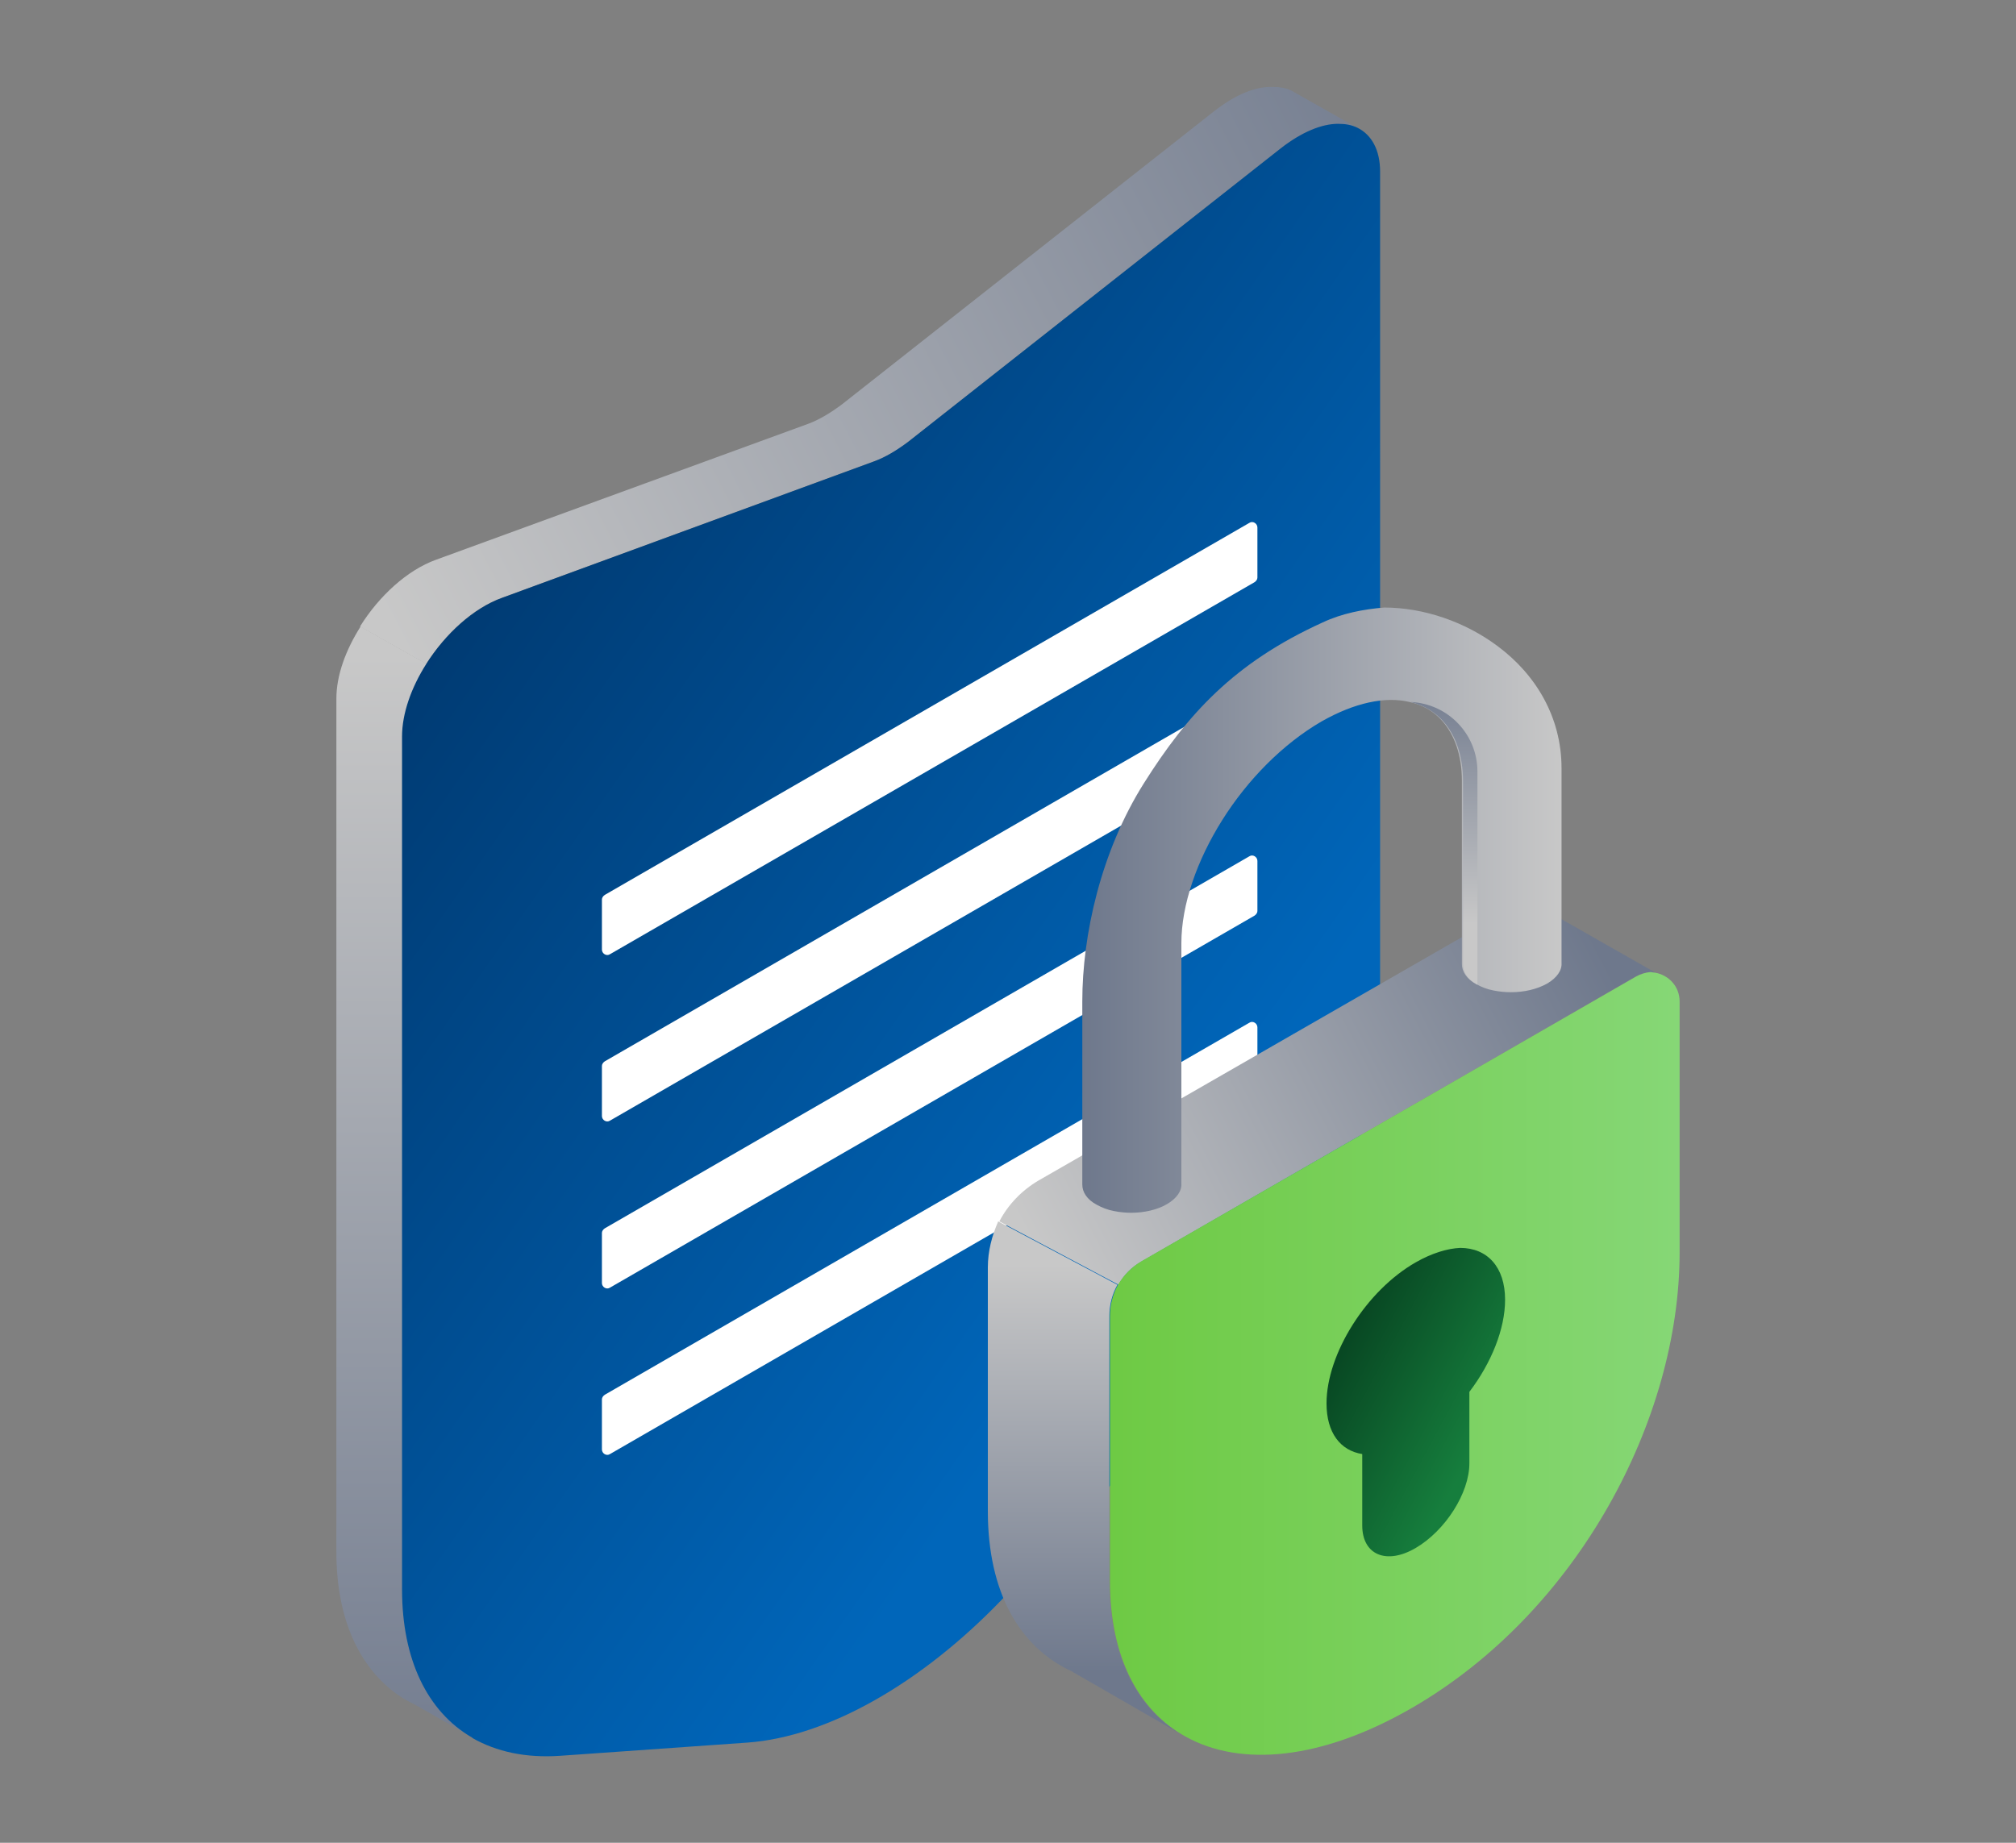 <?xml version="1.0" encoding="utf-8"?>
<!-- Generator: Adobe Illustrator 22.0.0, SVG Export Plug-In . SVG Version: 6.00 Build 0)  -->
<svg version="1.0" id="Ebene_1" xmlns="http://www.w3.org/2000/svg" xmlns:xlink="http://www.w3.org/1999/xlink" x="0px" y="0px"
	 viewBox="0 0 350 320" enable-background="new 0 0 350 320" xml:space="preserve">
<rect x="0" y="0" width="350" height="320" fill="#808080" stroke="none"/>
<g>
	<g>
		<g>
			<defs>
				<path id="SVGID_1_" d="M58.4,121.3v148.2c0,11.5,3.9,20.1,10.8,24.9c1,0.7,2,1.2,3,1.7l9.8,5.6c-7.7-4.5-12.1-13.5-12.1-25.7
					V127.9c0-4,1.6-8.5,4.2-12.6l-11.5-6.5C60,112.9,58.4,117.3,58.4,121.3"/>
			</defs>
			<linearGradient id="SVGID_2_" gradientUnits="userSpaceOnUse" x1="70.188" y1="317.675" x2="70.188" y2="113.817">
				<stop  offset="0" style="stop-color:#6E788C"/>
				<stop  offset="1" style="stop-color:#C8C8C8"/>
			</linearGradient>
			<use xlink:href="#SVGID_1_"  overflow="visible" fill="url(#SVGID_2_)"/>
			<clipPath id="SVGID_3_">
				<use xlink:href="#SVGID_1_"  overflow="visible"/>
			</clipPath>
		</g>
		<g>
			<defs>
				<path id="SVGID_4_" d="M210.8,19.3l-64.6,50.9c-2,1.5-4,2.7-5.9,3.4L75.7,97.2c-5,1.8-9.9,6.3-13.2,11.6l11.5,6.5
					c3.3-5.2,8.1-9.7,13.2-11.5l64.6-23.7c2-0.7,4-1.9,5.9-3.4l64.6-50.9c5.2-4.1,10.2-5.1,13.5-3.5l-11.3-6.4c0,0,0,0,0,0h0
					c-1-0.6-2.2-0.8-3.6-0.8C218,15,214.5,16.4,210.8,19.3"/>
			</defs>
			<linearGradient id="SVGID_5_" gradientUnits="userSpaceOnUse" x1="255.345" y1="11.105" x2="67.71" y2="108.398">
				<stop  offset="0" style="stop-color:#6E788C"/>
				<stop  offset="1" style="stop-color:#C8C8C8"/>
			</linearGradient>
			<use xlink:href="#SVGID_4_"  overflow="visible" fill="url(#SVGID_5_)"/>
			<clipPath id="SVGID_6_">
				<use xlink:href="#SVGID_4_"  overflow="visible"/>
			</clipPath>
		</g>
		<g>
			<defs>
				<path id="SVGID_7_" d="M222.3,25.8l-64.6,50.9c-2,1.5-4,2.7-5.9,3.4l-64.6,23.7c-5,1.8-9.9,6.3-13.2,11.5
					c-2.6,4.1-4.2,8.6-4.2,12.6V276c0,12.2,4.4,21.2,12.1,25.7c0.1,0,0.1,0.1,0.1,0.1c4.2,2.4,9.3,3.5,15.2,3.1l32.6-2.3
					c13.8-1,30.1-10.2,44.2-24.9l36.9-38.8c17.5-18.4,28.7-42.5,28.7-61.9V29.8c0-3.8-1.5-6.4-3.9-7.6c-1-0.5-2.1-0.7-3.4-0.7
					C229.5,21.5,226,22.9,222.3,25.8"/>
			</defs>
			<linearGradient id="SVGID_8_" gradientUnits="userSpaceOnUse" x1="54.929" y1="89.206" x2="211.292" y2="198.66">
				<stop  offset="0" style="stop-color:#003366"/>
				<stop  offset="1" style="stop-color:#0066BA"/>
			</linearGradient>
			<use xlink:href="#SVGID_7_"  overflow="visible" fill="url(#SVGID_8_)"/>
			<clipPath id="SVGID_9_">
				<use xlink:href="#SVGID_7_"  overflow="visible"/>
			</clipPath>
		</g>
	</g>
	<path fill="#FFFFFF" d="M217.8,101.1l-111.9,64.6c-0.6,0.4-1.4-0.1-1.4-0.8v-8.7c0-0.3,0.2-0.6,0.5-0.8l111.9-64.6
		c0.6-0.4,1.4,0.1,1.4,0.8v8.7C218.3,100.6,218.1,100.9,217.8,101.1"/>
	<path fill="#FFFFFF" d="M217.8,130l-111.9,64.6c-0.6,0.4-1.4-0.1-1.4-0.8v-8.7c0-0.3,0.2-0.6,0.5-0.8l111.9-64.6
		c0.6-0.4,1.4,0.1,1.4,0.8v8.7C218.3,129.5,218.1,129.8,217.8,130"/>
	<path fill="#FFFFFF" d="M217.8,159l-111.9,64.6c-0.6,0.4-1.4-0.1-1.4-0.8v-8.7c0-0.3,0.2-0.6,0.5-0.8l111.9-64.6
		c0.6-0.4,1.4,0.1,1.4,0.8v8.7C218.3,158.5,218.1,158.8,217.8,159"/>
	<path fill="#FFFFFF" d="M217.8,187.9l-111.9,64.6c-0.6,0.4-1.4-0.1-1.4-0.8V243c0-0.3,0.2-0.6,0.5-0.8l111.9-64.6
		c0.6-0.4,1.4,0.1,1.4,0.8v8.7C218.3,187.4,218.1,187.8,217.8,187.9"/>
	<g>
		<g>
			<defs>
				<path id="SVGID_10_" d="M171.5,220.1v42.3c0,14.1,5.5,23.6,14.5,27.8l0,0l19.8,11.4l0,0c-8.2-4.5-13.2-13.8-13.2-27.1v-46
					c0-1.9,0.5-3.8,1.4-5.4l-20.7-11C172.2,214.6,171.5,217.3,171.5,220.1"/>
			</defs>
			<linearGradient id="SVGID_11_" gradientUnits="userSpaceOnUse" x1="188.713" y1="290.529" x2="188.713" y2="219.642">
				<stop  offset="0" style="stop-color:#6E788C"/>
				<stop  offset="1" style="stop-color:#C8C8C8"/>
			</linearGradient>
			<use xlink:href="#SVGID_10_"  overflow="visible" fill="url(#SVGID_11_)"/>
			<clipPath id="SVGID_12_">
				<use xlink:href="#SVGID_10_"  overflow="visible"/>
			</clipPath>
		</g>
		<g>
			<defs>
				<path id="SVGID_13_" d="M261,158.6l-80.7,46.4c-2.9,1.7-5.3,4.2-6.8,7.1l20.7,11c0.9-1.7,2.3-3.1,4.1-4.1l85.8-49.5
					c1.1-0.6,2.2-0.8,3.3-0.6l-18.1-10.3c-1.3-0.7-2.7-1.1-4.2-1.1C263.7,157.5,262.2,157.9,261,158.6"/>
			</defs>
			<linearGradient id="SVGID_14_" gradientUnits="userSpaceOnUse" x1="277.7" y1="164.928" x2="179.009" y2="216.027">
				<stop  offset="0" style="stop-color:#6E788C"/>
				<stop  offset="1" style="stop-color:#C8C8C8"/>
			</linearGradient>
			<use xlink:href="#SVGID_13_"  overflow="visible" fill="url(#SVGID_14_)"/>
			<clipPath id="SVGID_15_">
				<use xlink:href="#SVGID_13_"  overflow="visible"/>
			</clipPath>
		</g>
		<g>
			<defs>
				<path id="SVGID_16_" d="M284,169.6L198.2,219c-1.7,1-3.1,2.4-4.1,4.1c-0.9,1.6-1.4,3.5-1.4,5.4v46c0,13.3,5,22.6,13.2,27.1
					c9.6,5.3,23.6,4,39.2-5c28.9-16.7,46.5-50.2,46.5-79.1v-43.6c0-2.6-1.9-4.6-4.3-5c-0.3,0-0.5-0.1-0.8-0.1
					C285.7,168.9,284.9,169.1,284,169.6"/>
			</defs>
			<linearGradient id="SVGID_17_" gradientUnits="userSpaceOnUse" x1="192.754" y1="236.826" x2="291.626" y2="236.826">
				<stop  offset="0" style="stop-color:#6ECA44"/>
				<stop  offset="1" style="stop-color:#86D776"/>
			</linearGradient>
			<use xlink:href="#SVGID_16_"  overflow="visible" fill="url(#SVGID_17_)"/>
			<clipPath id="SVGID_18_">
				<use xlink:href="#SVGID_16_"  overflow="visible"/>
			</clipPath>
		</g>
		<g>
			<defs>
				<path id="SVGID_19_" d="M245.8,219.2c-8.6,4.9-15.5,15.9-15.5,24.5c0,5.1,2.4,8.2,6.2,8.8v12.4c0,5.1,4.2,6.9,9.3,3.9
					c5.1-3,9.3-9.5,9.3-14.7v-12.4c3.8-5,6.2-10.9,6.2-16c0-5.7-3.1-9-7.8-9C251.3,216.8,248.6,217.6,245.8,219.2"/>
			</defs>
			<linearGradient id="SVGID_20_" gradientUnits="userSpaceOnUse" x1="257.491" y1="248.74" x2="232.578" y2="235.353">
				<stop  offset="0" style="stop-color:#167E3D"/>
				<stop  offset="1" style="stop-color:#084823"/>
			</linearGradient>
			<use xlink:href="#SVGID_19_"  overflow="visible" fill="url(#SVGID_20_)"/>
			<clipPath id="SVGID_21_">
				<use xlink:href="#SVGID_19_"  overflow="visible"/>
			</clipPath>
		</g>
		<g>
			<defs>
				<path id="SVGID_22_" d="M229.6,108.1c-15.4,7-23.5,16-31,27.9c-7.5,11.9-10.7,26.4-10.7,37.9v31.8c0,1.3,0.8,2.6,2.5,3.5
					c0.9,0.5,1.9,0.9,3,1.1c1,0.2,2,0.3,3,0.3h0c2.2,0,4.5-0.5,6.2-1.5c1.7-1,2.6-2.3,2.5-3.6c0,0,0-0.1,0-0.1v-41.6
					c0-6.7,2.7-14.4,7.1-21.4c4.4-7,10.5-13.2,17.2-17.1c5.8-3.3,11.1-4.4,15.3-3.4h0c2.3,0.5,4.2,1.6,5.7,3.3
					c2.1,2.4,3.4,5.9,3.4,10.4v31.8c0,1.3,0.8,2.6,2.5,3.5c0.9,0.5,1.9,0.9,3,1.1c1,0.2,2,0.3,3,0.3c2.3,0,4.5-0.5,6.3-1.5
					c1.7-1,2.6-2.3,2.5-3.6h0v-33.8c0-8.9-4.5-16.3-11.1-21.2c-5.6-4.2-12.8-6.7-19.7-6.7C236.7,105.8,233,106.5,229.6,108.1"/>
			</defs>
			<linearGradient id="SVGID_23_" gradientUnits="userSpaceOnUse" x1="187.88" y1="158.193" x2="271.293" y2="158.193">
				<stop  offset="0" style="stop-color:#6E788C"/>
				<stop  offset="1" style="stop-color:#C8C8C8"/>
			</linearGradient>
			<use xlink:href="#SVGID_22_"  overflow="visible" fill="url(#SVGID_23_)"/>
			<clipPath id="SVGID_24_">
				<use xlink:href="#SVGID_22_"  overflow="visible"/>
			</clipPath>
		</g>
		<g>
			<defs>
				<path id="SVGID_25_" d="M250.6,125.3c2.1,2.4,3.4,5.9,3.4,10.4v31.8c0,1.3,0.8,2.6,2.5,3.5v-37c0-6.5-5.1-11.8-11.6-12.1
					C247.2,122.5,249.1,123.6,250.6,125.3"/>
			</defs>
			<linearGradient id="SVGID_26_" gradientUnits="userSpaceOnUse" x1="250.703" y1="116.995" x2="250.703" y2="160.415">
				<stop  offset="0" style="stop-color:#6E788C"/>
				<stop  offset="1" style="stop-color:#C8C8C8"/>
			</linearGradient>
			<use xlink:href="#SVGID_25_"  overflow="visible" fill="url(#SVGID_26_)"/>
			<clipPath id="SVGID_27_">
				<use xlink:href="#SVGID_25_"  overflow="visible"/>
			</clipPath>
		</g>
	</g>
</g>
</svg>
